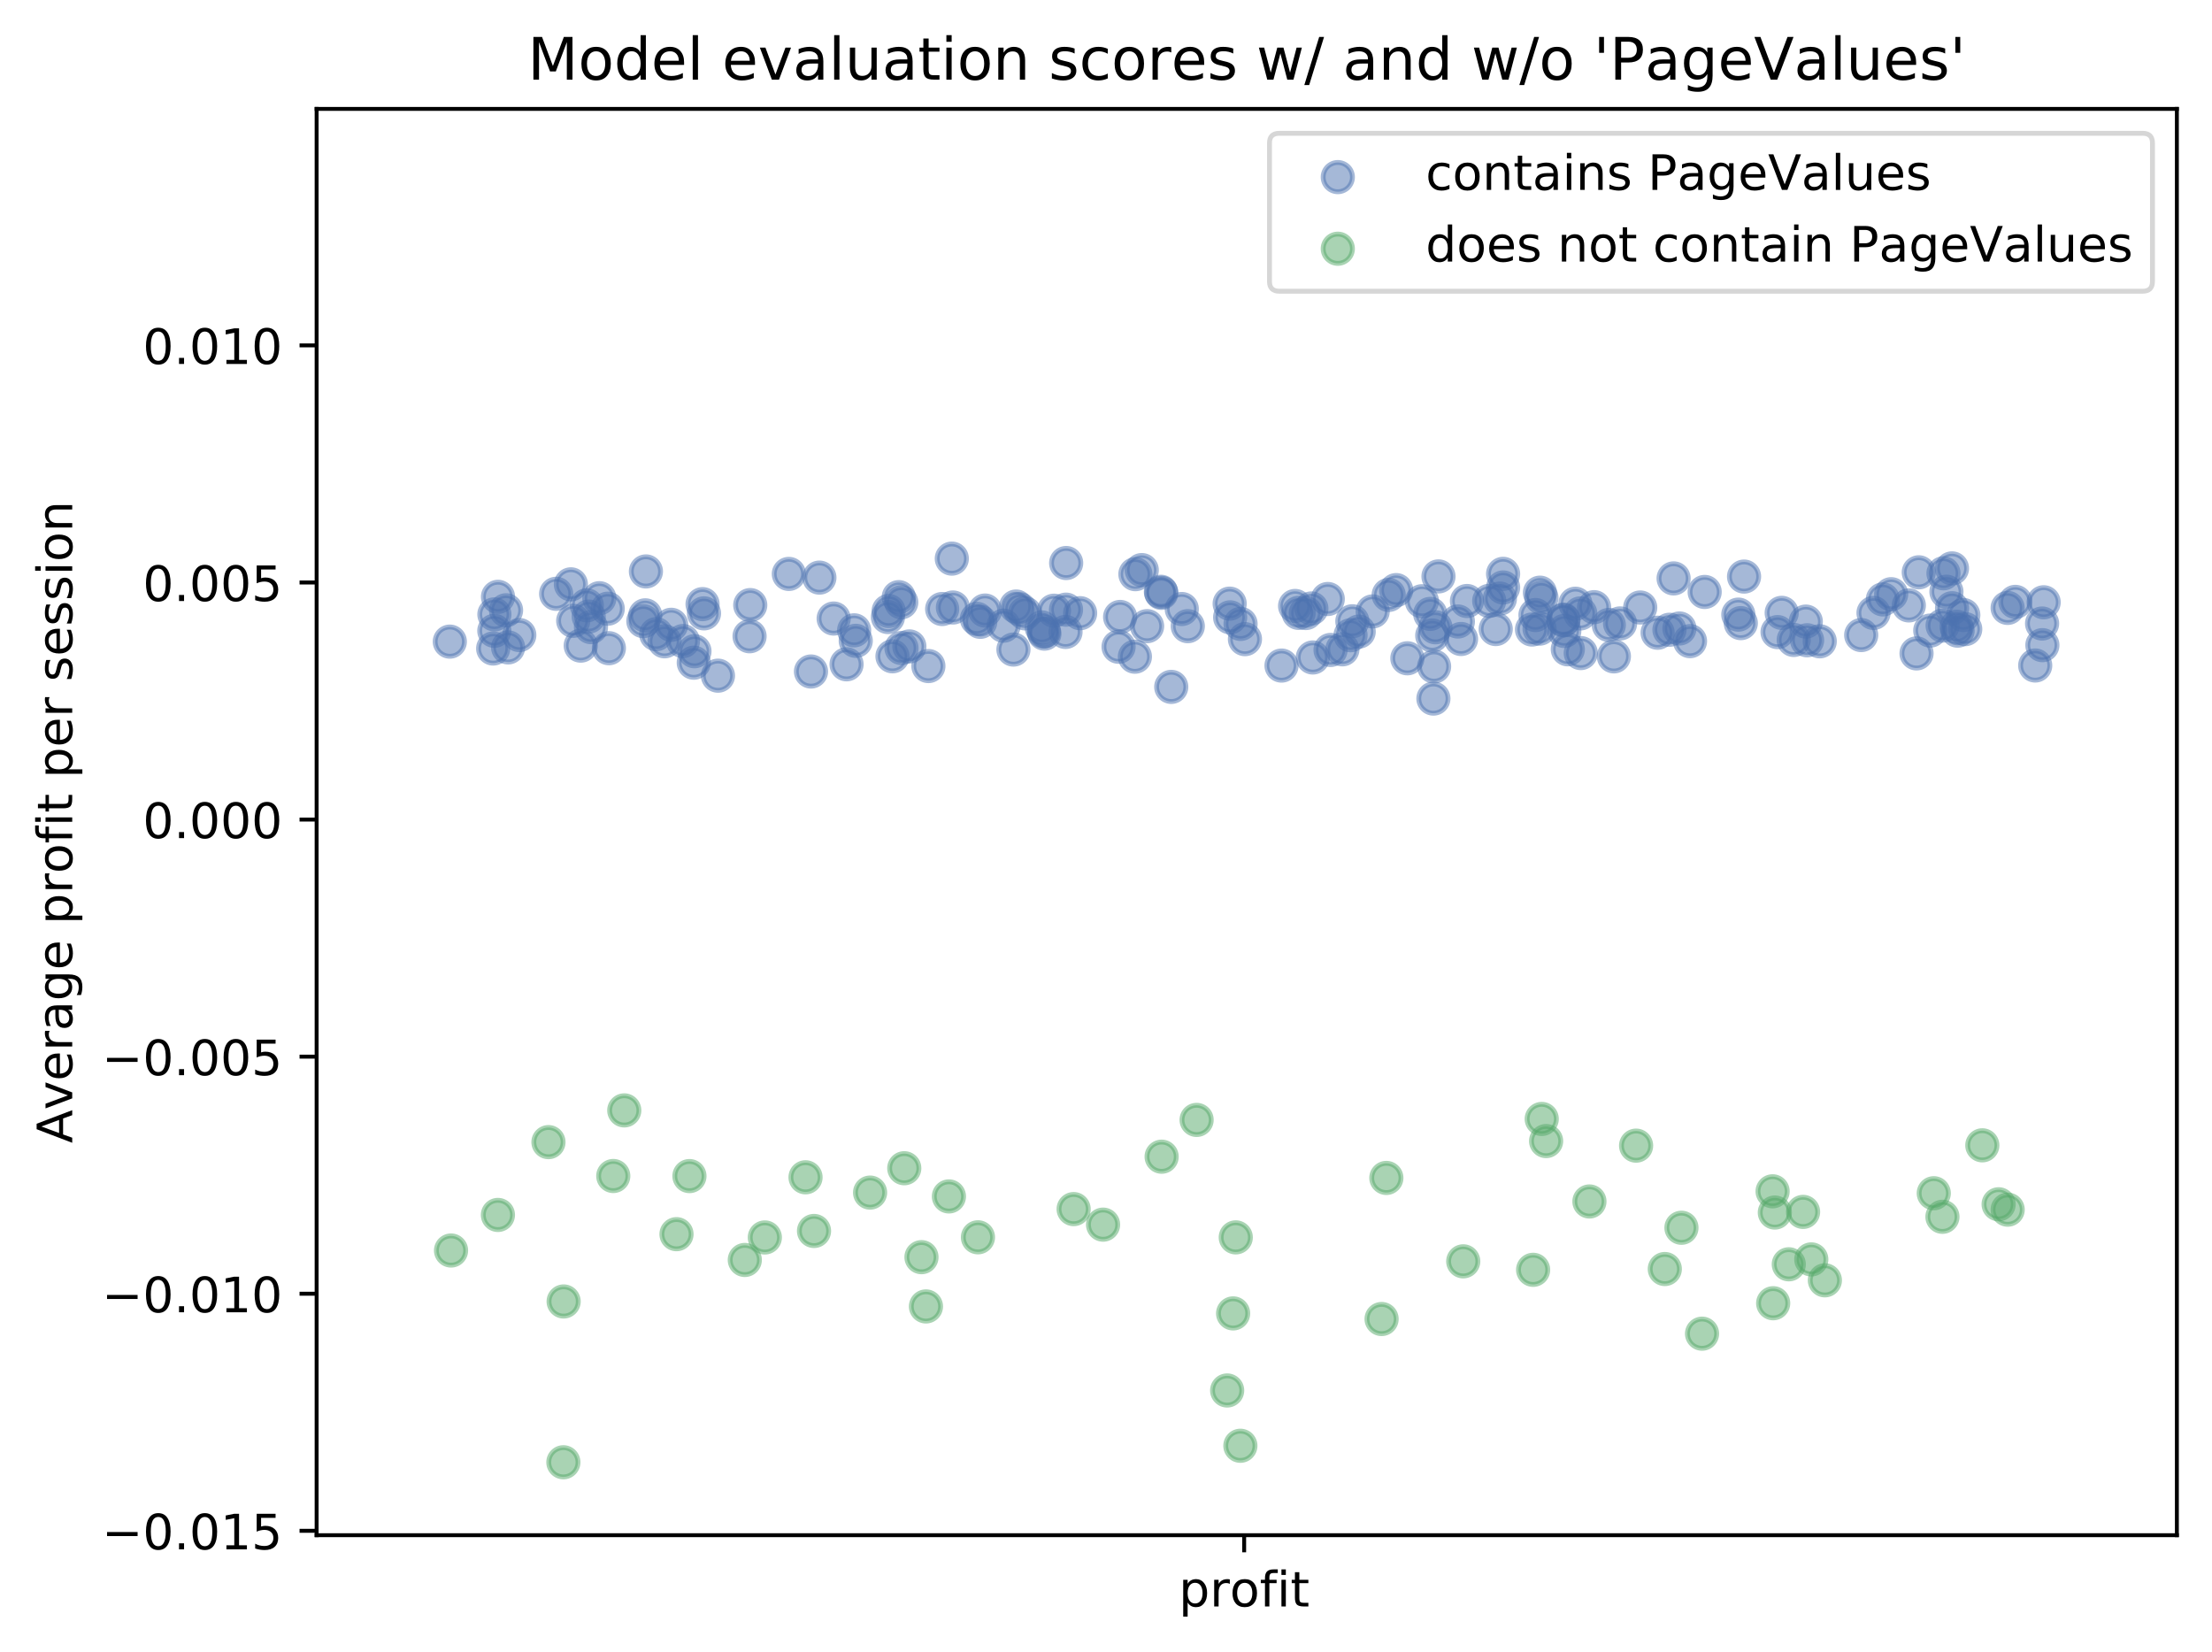 <?xml version="1.0" encoding="utf-8" standalone="no"?>
<!DOCTYPE svg PUBLIC "-//W3C//DTD SVG 1.1//EN"
  "http://www.w3.org/Graphics/SVG/1.1/DTD/svg11.dtd">
<!-- Created with matplotlib (https://matplotlib.org/) -->
<svg height="338.476pt" version="1.1" viewBox="0 0 453.306 338.476" width="453.306pt" xmlns="http://www.w3.org/2000/svg" xmlns:xlink="http://www.w3.org/1999/xlink">
 <defs>
  <style type="text/css">
*{stroke-linecap:butt;stroke-linejoin:round;}
  </style>
 </defs>
 <g id="figure_1">
  <g id="patch_1">
   <path d="M 0 338.476 
L 453.306 338.476 
L 453.306 0 
L 0 0 
z
" style="fill:#ffffff;"/>
  </g>
  <g id="axes_1">
   <g id="patch_2">
    <path d="M 64.886 314.598 
L 446.106 314.598 
L 446.106 22.318 
L 64.886 22.318 
z
" style="fill:#ffffff;"/>
   </g>
   <g id="PathCollection_1">
    <defs>
     <path d="M 0 3 
C 0.796 3 1.559 2.684 2.121 2.121 
C 2.684 1.559 3 0.796 3 0 
C 3 -0.796 2.684 -1.559 2.121 -2.121 
C 1.559 -2.684 0.796 -3 0 -3 
C -0.796 -3 -1.559 -2.684 -2.121 -2.121 
C -2.684 -1.559 -3 -0.796 -3 0 
C -3 0.796 -2.684 1.559 -2.121 2.121 
C -1.559 2.684 -0.796 3 0 3 
z
" id="m90ad20af68" style="stroke:#4c72b0;stroke-opacity:0.5;"/>
    </defs>
    <g clip-path="url(#p3310765eb2)">
     <use style="fill:#4c72b0;fill-opacity:0.5;stroke:#4c72b0;stroke-opacity:0.5;" x="215.991" xlink:href="#m90ad20af68" y="125.146"/>
     <use style="fill:#4c72b0;fill-opacity:0.5;stroke:#4c72b0;stroke-opacity:0.5;" x="175.37" xlink:href="#m90ad20af68" y="131.318"/>
     <use style="fill:#4c72b0;fill-opacity:0.5;stroke:#4c72b0;stroke-opacity:0.5;" x="364.276" xlink:href="#m90ad20af68" y="129.528"/>
     <use style="fill:#4c72b0;fill-opacity:0.5;stroke:#4c72b0;stroke-opacity:0.5;" x="320.375" xlink:href="#m90ad20af68" y="127.115"/>
     <use style="fill:#4c72b0;fill-opacity:0.5;stroke:#4c72b0;stroke-opacity:0.5;" x="393.216" xlink:href="#m90ad20af68" y="117.28"/>
     <use style="fill:#4c72b0;fill-opacity:0.5;stroke:#4c72b0;stroke-opacity:0.5;" x="262.621" xlink:href="#m90ad20af68" y="136.391"/>
     <use style="fill:#4c72b0;fill-opacity:0.5;stroke:#4c72b0;stroke-opacity:0.5;" x="175.037" xlink:href="#m90ad20af68" y="129.168"/>
     <use style="fill:#4c72b0;fill-opacity:0.5;stroke:#4c72b0;stroke-opacity:0.5;" x="235.074" xlink:href="#m90ad20af68" y="128.313"/>
     <use style="fill:#4c72b0;fill-opacity:0.5;stroke:#4c72b0;stroke-opacity:0.5;" x="195.281" xlink:href="#m90ad20af68" y="124.489"/>
     <use style="fill:#4c72b0;fill-opacity:0.5;stroke:#4c72b0;stroke-opacity:0.5;" x="92.181" xlink:href="#m90ad20af68" y="131.482"/>
     <use style="fill:#4c72b0;fill-opacity:0.5;stroke:#4c72b0;stroke-opacity:0.5;" x="213.487" xlink:href="#m90ad20af68" y="128.576"/>
     <use style="fill:#4c72b0;fill-opacity:0.5;stroke:#4c72b0;stroke-opacity:0.5;" x="370.063" xlink:href="#m90ad20af68" y="127.377"/>
     <use style="fill:#4c72b0;fill-opacity:0.5;stroke:#4c72b0;stroke-opacity:0.5;" x="167.921" xlink:href="#m90ad20af68" y="118.365"/>
     <use style="fill:#4c72b0;fill-opacity:0.5;stroke:#4c72b0;stroke-opacity:0.5;" x="121.106" xlink:href="#m90ad20af68" y="128.511"/>
     <use style="fill:#4c72b0;fill-opacity:0.5;stroke:#4c72b0;stroke-opacity:0.5;" x="119.008" xlink:href="#m90ad20af68" y="132.303"/>
     <use style="fill:#4c72b0;fill-opacity:0.5;stroke:#4c72b0;stroke-opacity:0.5;" x="184.74" xlink:href="#m90ad20af68" y="132.796"/>
     <use style="fill:#4c72b0;fill-opacity:0.5;stroke:#4c72b0;stroke-opacity:0.5;" x="213.911" xlink:href="#m90ad20af68" y="129.414"/>
     <use style="fill:#4c72b0;fill-opacity:0.5;stroke:#4c72b0;stroke-opacity:0.5;" x="237.995" xlink:href="#m90ad20af68" y="121.484"/>
     <use style="fill:#4c72b0;fill-opacity:0.5;stroke:#4c72b0;stroke-opacity:0.5;" x="142.174" xlink:href="#m90ad20af68" y="135.8"/>
     <use style="fill:#4c72b0;fill-opacity:0.5;stroke:#4c72b0;stroke-opacity:0.5;" x="294.788" xlink:href="#m90ad20af68" y="118.118"/>
     <use style="fill:#4c72b0;fill-opacity:0.5;stroke:#4c72b0;stroke-opacity:0.5;" x="200.2" xlink:href="#m90ad20af68" y="126.82"/>
     <use style="fill:#4c72b0;fill-opacity:0.5;stroke:#4c72b0;stroke-opacity:0.5;" x="144.271" xlink:href="#m90ad20af68" y="125.688"/>
     <use style="fill:#4c72b0;fill-opacity:0.5;stroke:#4c72b0;stroke-opacity:0.5;" x="101.301" xlink:href="#m90ad20af68" y="129.266"/>
     <use style="fill:#4c72b0;fill-opacity:0.5;stroke:#4c72b0;stroke-opacity:0.5;" x="329.695" xlink:href="#m90ad20af68" y="128.067"/>
     <use style="fill:#4c72b0;fill-opacity:0.5;stroke:#4c72b0;stroke-opacity:0.5;" x="104.126" xlink:href="#m90ad20af68" y="132.664"/>
     <use style="fill:#4c72b0;fill-opacity:0.5;stroke:#4c72b0;stroke-opacity:0.5;" x="372.922" xlink:href="#m90ad20af68" y="131.417"/>
     <use style="fill:#4c72b0;fill-opacity:0.5;stroke:#4c72b0;stroke-opacity:0.5;" x="277.138" xlink:href="#m90ad20af68" y="127.312"/>
     <use style="fill:#4c72b0;fill-opacity:0.5;stroke:#4c72b0;stroke-opacity:0.5;" x="346.334" xlink:href="#m90ad20af68" y="131.384"/>
     <use style="fill:#4c72b0;fill-opacity:0.5;stroke:#4c72b0;stroke-opacity:0.5;" x="349.339" xlink:href="#m90ad20af68" y="121.304"/>
     <use style="fill:#4c72b0;fill-opacity:0.5;stroke:#4c72b0;stroke-opacity:0.5;" x="387.555" xlink:href="#m90ad20af68" y="121.763"/>
     <use style="fill:#4c72b0;fill-opacity:0.5;stroke:#4c72b0;stroke-opacity:0.5;" x="233.981" xlink:href="#m90ad20af68" y="116.821"/>
     <use style="fill:#4c72b0;fill-opacity:0.5;stroke:#4c72b0;stroke-opacity:0.5;" x="240.024" xlink:href="#m90ad20af68" y="140.757"/>
     <use style="fill:#4c72b0;fill-opacity:0.5;stroke:#4c72b0;stroke-opacity:0.5;" x="131.839" xlink:href="#m90ad20af68" y="127.28"/>
     <use style="fill:#4c72b0;fill-opacity:0.5;stroke:#4c72b0;stroke-opacity:0.5;" x="195.055" xlink:href="#m90ad20af68" y="114.472"/>
     <use style="fill:#4c72b0;fill-opacity:0.5;stroke:#4c72b0;stroke-opacity:0.5;" x="242.184" xlink:href="#m90ad20af68" y="124.8"/>
     <use style="fill:#4c72b0;fill-opacity:0.5;stroke:#4c72b0;stroke-opacity:0.5;" x="320.57" xlink:href="#m90ad20af68" y="129.299"/>
     <use style="fill:#4c72b0;fill-opacity:0.5;stroke:#4c72b0;stroke-opacity:0.5;" x="332" xlink:href="#m90ad20af68" y="127.755"/>
     <use style="fill:#4c72b0;fill-opacity:0.5;stroke:#4c72b0;stroke-opacity:0.5;" x="314.665" xlink:href="#m90ad20af68" y="126.032"/>
     <use style="fill:#4c72b0;fill-opacity:0.5;stroke:#4c72b0;stroke-opacity:0.5;" x="143.975" xlink:href="#m90ad20af68" y="123.798"/>
     <use style="fill:#4c72b0;fill-opacity:0.5;stroke:#4c72b0;stroke-opacity:0.5;" x="269.036" xlink:href="#m90ad20af68" y="134.732"/>
     <use style="fill:#4c72b0;fill-opacity:0.5;stroke:#4c72b0;stroke-opacity:0.5;" x="281.305" xlink:href="#m90ad20af68" y="125.292"/>
     <use style="fill:#4c72b0;fill-opacity:0.5;stroke:#4c72b0;stroke-opacity:0.5;" x="293.095" xlink:href="#m90ad20af68" y="125.802"/>
     <use style="fill:#4c72b0;fill-opacity:0.5;stroke:#4c72b0;stroke-opacity:0.5;" x="122.829" xlink:href="#m90ad20af68" y="122.584"/>
     <use style="fill:#4c72b0;fill-opacity:0.5;stroke:#4c72b0;stroke-opacity:0.5;" x="294.171" xlink:href="#m90ad20af68" y="128.543"/>
     <use style="fill:#4c72b0;fill-opacity:0.5;stroke:#4c72b0;stroke-opacity:0.5;" x="402.736" xlink:href="#m90ad20af68" y="128.921"/>
     <use style="fill:#4c72b0;fill-opacity:0.5;stroke:#4c72b0;stroke-opacity:0.5;" x="293.51" xlink:href="#m90ad20af68" y="130.234"/>
     <use style="fill:#4c72b0;fill-opacity:0.5;stroke:#4c72b0;stroke-opacity:0.5;" x="398.101" xlink:href="#m90ad20af68" y="128.199"/>
     <use style="fill:#4c72b0;fill-opacity:0.5;stroke:#4c72b0;stroke-opacity:0.5;" x="418.811" xlink:href="#m90ad20af68" y="123.42"/>
     <use style="fill:#4c72b0;fill-opacity:0.5;stroke:#4c72b0;stroke-opacity:0.5;" x="267.606" xlink:href="#m90ad20af68" y="125.621"/>
     <use style="fill:#4c72b0;fill-opacity:0.5;stroke:#4c72b0;stroke-opacity:0.5;" x="367.587" xlink:href="#m90ad20af68" y="131.137"/>
     <use style="fill:#4c72b0;fill-opacity:0.5;stroke:#4c72b0;stroke-opacity:0.5;" x="201.867" xlink:href="#m90ad20af68" y="125.113"/>
     <use style="fill:#4c72b0;fill-opacity:0.5;stroke:#4c72b0;stroke-opacity:0.5;" x="306.519" xlink:href="#m90ad20af68" y="128.905"/>
     <use style="fill:#4c72b0;fill-opacity:0.5;stroke:#4c72b0;stroke-opacity:0.5;" x="323.945" xlink:href="#m90ad20af68" y="133.829"/>
     <use style="fill:#4c72b0;fill-opacity:0.5;stroke:#4c72b0;stroke-opacity:0.5;" x="398.278" xlink:href="#m90ad20af68" y="117.479"/>
     <use style="fill:#4c72b0;fill-opacity:0.5;stroke:#4c72b0;stroke-opacity:0.5;" x="255.127" xlink:href="#m90ad20af68" y="130.973"/>
     <use style="fill:#4c72b0;fill-opacity:0.5;stroke:#4c72b0;stroke-opacity:0.5;" x="357.409" xlink:href="#m90ad20af68" y="118.151"/>
     <use style="fill:#4c72b0;fill-opacity:0.5;stroke:#4c72b0;stroke-opacity:0.5;" x="323.845" xlink:href="#m90ad20af68" y="125.703"/>
     <use style="fill:#4c72b0;fill-opacity:0.5;stroke:#4c72b0;stroke-opacity:0.5;" x="400.035" xlink:href="#m90ad20af68" y="124.636"/>
     <use style="fill:#4c72b0;fill-opacity:0.5;stroke:#4c72b0;stroke-opacity:0.5;" x="308.032" xlink:href="#m90ad20af68" y="117.593"/>
     <use style="fill:#4c72b0;fill-opacity:0.5;stroke:#4c72b0;stroke-opacity:0.5;" x="124.542" xlink:href="#m90ad20af68" y="124.735"/>
     <use style="fill:#4c72b0;fill-opacity:0.5;stroke:#4c72b0;stroke-opacity:0.5;" x="153.609" xlink:href="#m90ad20af68" y="130.382"/>
     <use style="fill:#4c72b0;fill-opacity:0.5;stroke:#4c72b0;stroke-opacity:0.5;" x="232.675" xlink:href="#m90ad20af68" y="117.658"/>
     <use style="fill:#4c72b0;fill-opacity:0.5;stroke:#4c72b0;stroke-opacity:0.5;" x="132.369" xlink:href="#m90ad20af68" y="117.1"/>
     <use style="fill:#4c72b0;fill-opacity:0.5;stroke:#4c72b0;stroke-opacity:0.5;" x="232.577" xlink:href="#m90ad20af68" y="134.569"/>
     <use style="fill:#4c72b0;fill-opacity:0.5;stroke:#4c72b0;stroke-opacity:0.5;" x="293.89" xlink:href="#m90ad20af68" y="136.588"/>
     <use style="fill:#4c72b0;fill-opacity:0.5;stroke:#4c72b0;stroke-opacity:0.5;" x="315.497" xlink:href="#m90ad20af68" y="128.822"/>
     <use style="fill:#4c72b0;fill-opacity:0.5;stroke:#4c72b0;stroke-opacity:0.5;" x="166.197" xlink:href="#m90ad20af68" y="137.606"/>
     <use style="fill:#4c72b0;fill-opacity:0.5;stroke:#4c72b0;stroke-opacity:0.5;" x="101.315" xlink:href="#m90ad20af68" y="125.899"/>
     <use style="fill:#4c72b0;fill-opacity:0.5;stroke:#4c72b0;stroke-opacity:0.5;" x="252.093" xlink:href="#m90ad20af68" y="126.507"/>
     <use style="fill:#4c72b0;fill-opacity:0.5;stroke:#4c72b0;stroke-opacity:0.5;" x="137.548" xlink:href="#m90ad20af68" y="128.034"/>
     <use style="fill:#4c72b0;fill-opacity:0.5;stroke:#4c72b0;stroke-opacity:0.5;" x="272.669" xlink:href="#m90ad20af68" y="133.19"/>
     <use style="fill:#4c72b0;fill-opacity:0.5;stroke:#4c72b0;stroke-opacity:0.5;" x="251.996" xlink:href="#m90ad20af68" y="123.7"/>
     <use style="fill:#4c72b0;fill-opacity:0.5;stroke:#4c72b0;stroke-opacity:0.5;" x="395.567" xlink:href="#m90ad20af68" y="129.217"/>
     <use style="fill:#4c72b0;fill-opacity:0.5;stroke:#4c72b0;stroke-opacity:0.5;" x="266.122" xlink:href="#m90ad20af68" y="125.589"/>
     <use style="fill:#4c72b0;fill-opacity:0.5;stroke:#4c72b0;stroke-opacity:0.5;" x="218.488" xlink:href="#m90ad20af68" y="115.375"/>
     <use style="fill:#4c72b0;fill-opacity:0.5;stroke:#4c72b0;stroke-opacity:0.5;" x="398.882" xlink:href="#m90ad20af68" y="121.254"/>
     <use style="fill:#4c72b0;fill-opacity:0.5;stroke:#4c72b0;stroke-opacity:0.5;" x="315.582" xlink:href="#m90ad20af68" y="121.451"/>
     <use style="fill:#4c72b0;fill-opacity:0.5;stroke:#4c72b0;stroke-opacity:0.5;" x="265.406" xlink:href="#m90ad20af68" y="124.176"/>
     <use style="fill:#4c72b0;fill-opacity:0.5;stroke:#4c72b0;stroke-opacity:0.5;" x="381.416" xlink:href="#m90ad20af68" y="130.136"/>
     <use style="fill:#4c72b0;fill-opacity:0.5;stroke:#4c72b0;stroke-opacity:0.5;" x="342.119" xlink:href="#m90ad20af68" y="129.053"/>
     <use style="fill:#4c72b0;fill-opacity:0.5;stroke:#4c72b0;stroke-opacity:0.5;" x="147.131" xlink:href="#m90ad20af68" y="138.46"/>
     <use style="fill:#4c72b0;fill-opacity:0.5;stroke:#4c72b0;stroke-opacity:0.5;" x="116.99" xlink:href="#m90ad20af68" y="119.743"/>
     <use style="fill:#4c72b0;fill-opacity:0.5;stroke:#4c72b0;stroke-opacity:0.5;" x="254.23" xlink:href="#m90ad20af68" y="127.854"/>
     <use style="fill:#4c72b0;fill-opacity:0.5;stroke:#4c72b0;stroke-opacity:0.5;" x="385.857" xlink:href="#m90ad20af68" y="122.83"/>
     <use style="fill:#4c72b0;fill-opacity:0.5;stroke:#4c72b0;stroke-opacity:0.5;" x="186.354" xlink:href="#m90ad20af68" y="132.467"/>
     <use style="fill:#4c72b0;fill-opacity:0.5;stroke:#4c72b0;stroke-opacity:0.5;" x="139.962" xlink:href="#m90ad20af68" y="131.367"/>
     <use style="fill:#4c72b0;fill-opacity:0.5;stroke:#4c72b0;stroke-opacity:0.5;" x="102.055" xlink:href="#m90ad20af68" y="122.305"/>
     <use style="fill:#4c72b0;fill-opacity:0.5;stroke:#4c72b0;stroke-opacity:0.5;" x="365.124" xlink:href="#m90ad20af68" y="125.588"/>
     <use style="fill:#4c72b0;fill-opacity:0.5;stroke:#4c72b0;stroke-opacity:0.5;" x="153.748" xlink:href="#m90ad20af68" y="123.995"/>
     <use style="fill:#4c72b0;fill-opacity:0.5;stroke:#4c72b0;stroke-opacity:0.5;" x="391.177" xlink:href="#m90ad20af68" y="124.062"/>
     <use style="fill:#4c72b0;fill-opacity:0.5;stroke:#4c72b0;stroke-opacity:0.5;" x="342.973" xlink:href="#m90ad20af68" y="118.528"/>
     <use style="fill:#4c72b0;fill-opacity:0.5;stroke:#4c72b0;stroke-opacity:0.5;" x="207.683" xlink:href="#m90ad20af68" y="133.107"/>
     <use style="fill:#4c72b0;fill-opacity:0.5;stroke:#4c72b0;stroke-opacity:0.5;" x="182.113" xlink:href="#m90ad20af68" y="125.21"/>
     <use style="fill:#4c72b0;fill-opacity:0.5;stroke:#4c72b0;stroke-opacity:0.5;" x="132.231" xlink:href="#m90ad20af68" y="126.096"/>
     <use style="fill:#4c72b0;fill-opacity:0.5;stroke:#4c72b0;stroke-opacity:0.5;" x="330.734" xlink:href="#m90ad20af68" y="134.503"/>
     <use style="fill:#4c72b0;fill-opacity:0.5;stroke:#4c72b0;stroke-opacity:0.5;" x="221.351" xlink:href="#m90ad20af68" y="125.655"/>
     <use style="fill:#4c72b0;fill-opacity:0.5;stroke:#4c72b0;stroke-opacity:0.5;" x="418.546" xlink:href="#m90ad20af68" y="132.204"/>
     <use style="fill:#4c72b0;fill-opacity:0.5;stroke:#4c72b0;stroke-opacity:0.5;" x="275.1" xlink:href="#m90ad20af68" y="133.058"/>
     <use style="fill:#4c72b0;fill-opacity:0.5;stroke:#4c72b0;stroke-opacity:0.5;" x="243.415" xlink:href="#m90ad20af68" y="128.314"/>
     <use style="fill:#4c72b0;fill-opacity:0.5;stroke:#4c72b0;stroke-opacity:0.5;" x="237.907" xlink:href="#m90ad20af68" y="121.271"/>
     <use style="fill:#4c72b0;fill-opacity:0.5;stroke:#4c72b0;stroke-opacity:0.5;" x="401.177" xlink:href="#m90ad20af68" y="129.233"/>
     <use style="fill:#4c72b0;fill-opacity:0.5;stroke:#4c72b0;stroke-opacity:0.5;" x="120.648" xlink:href="#m90ad20af68" y="126.343"/>
     <use style="fill:#4c72b0;fill-opacity:0.5;stroke:#4c72b0;stroke-opacity:0.5;" x="218.357" xlink:href="#m90ad20af68" y="129.496"/>
     <use style="fill:#4c72b0;fill-opacity:0.5;stroke:#4c72b0;stroke-opacity:0.5;" x="101.064" xlink:href="#m90ad20af68" y="132.894"/>
     <use style="fill:#4c72b0;fill-opacity:0.5;stroke:#4c72b0;stroke-opacity:0.5;" x="339.697" xlink:href="#m90ad20af68" y="129.659"/>
     <use style="fill:#4c72b0;fill-opacity:0.5;stroke:#4c72b0;stroke-opacity:0.5;" x="300.626" xlink:href="#m90ad20af68" y="123.159"/>
     <use style="fill:#4c72b0;fill-opacity:0.5;stroke:#4c72b0;stroke-opacity:0.5;" x="286.117" xlink:href="#m90ad20af68" y="120.926"/>
     <use style="fill:#4c72b0;fill-opacity:0.5;stroke:#4c72b0;stroke-opacity:0.5;" x="315.892" xlink:href="#m90ad20af68" y="122.485"/>
     <use style="fill:#4c72b0;fill-opacity:0.5;stroke:#4c72b0;stroke-opacity:0.5;" x="218.461" xlink:href="#m90ad20af68" y="124.931"/>
     <use style="fill:#4c72b0;fill-opacity:0.5;stroke:#4c72b0;stroke-opacity:0.5;" x="356.235" xlink:href="#m90ad20af68" y="125.949"/>
     <use style="fill:#4c72b0;fill-opacity:0.5;stroke:#4c72b0;stroke-opacity:0.5;" x="272.099" xlink:href="#m90ad20af68" y="122.748"/>
     <use style="fill:#4c72b0;fill-opacity:0.5;stroke:#4c72b0;stroke-opacity:0.5;" x="417.077" xlink:href="#m90ad20af68" y="136.374"/>
     <use style="fill:#4c72b0;fill-opacity:0.5;stroke:#4c72b0;stroke-opacity:0.5;" x="161.658" xlink:href="#m90ad20af68" y="117.609"/>
     <use style="fill:#4c72b0;fill-opacity:0.5;stroke:#4c72b0;stroke-opacity:0.5;" x="276.773" xlink:href="#m90ad20af68" y="130.169"/>
     <use style="fill:#4c72b0;fill-opacity:0.5;stroke:#4c72b0;stroke-opacity:0.5;" x="170.843" xlink:href="#m90ad20af68" y="126.753"/>
     <use style="fill:#4c72b0;fill-opacity:0.5;stroke:#4c72b0;stroke-opacity:0.5;" x="293.749" xlink:href="#m90ad20af68" y="143.155"/>
     <use style="fill:#4c72b0;fill-opacity:0.5;stroke:#4c72b0;stroke-opacity:0.5;" x="181.967" xlink:href="#m90ad20af68" y="126.442"/>
     <use style="fill:#4c72b0;fill-opacity:0.5;stroke:#4c72b0;stroke-opacity:0.5;" x="184.181" xlink:href="#m90ad20af68" y="122.371"/>
     <use style="fill:#4c72b0;fill-opacity:0.5;stroke:#4c72b0;stroke-opacity:0.5;" x="184.694" xlink:href="#m90ad20af68" y="123.421"/>
     <use style="fill:#4c72b0;fill-opacity:0.5;stroke:#4c72b0;stroke-opacity:0.5;" x="208.23" xlink:href="#m90ad20af68" y="124.291"/>
     <use style="fill:#4c72b0;fill-opacity:0.5;stroke:#4c72b0;stroke-opacity:0.5;" x="182.895" xlink:href="#m90ad20af68" y="134.488"/>
     <use style="fill:#4c72b0;fill-opacity:0.5;stroke:#4c72b0;stroke-opacity:0.5;" x="117.468" xlink:href="#m90ad20af68" y="127.214"/>
     <use style="fill:#4c72b0;fill-opacity:0.5;stroke:#4c72b0;stroke-opacity:0.5;" x="193.079" xlink:href="#m90ad20af68" y="124.8"/>
     <use style="fill:#4c72b0;fill-opacity:0.5;stroke:#4c72b0;stroke-opacity:0.5;" x="326.675" xlink:href="#m90ad20af68" y="124.422"/>
     <use style="fill:#4c72b0;fill-opacity:0.5;stroke:#4c72b0;stroke-opacity:0.5;" x="322.84" xlink:href="#m90ad20af68" y="123.717"/>
     <use style="fill:#4c72b0;fill-opacity:0.5;stroke:#4c72b0;stroke-opacity:0.5;" x="291.394" xlink:href="#m90ad20af68" y="123.208"/>
     <use style="fill:#4c72b0;fill-opacity:0.5;stroke:#4c72b0;stroke-opacity:0.5;" x="356.743" xlink:href="#m90ad20af68" y="127.69"/>
     <use style="fill:#4c72b0;fill-opacity:0.5;stroke:#4c72b0;stroke-opacity:0.5;" x="298.764" xlink:href="#m90ad20af68" y="127.361"/>
     <use style="fill:#4c72b0;fill-opacity:0.5;stroke:#4c72b0;stroke-opacity:0.5;" x="200.889" xlink:href="#m90ad20af68" y="127.427"/>
     <use style="fill:#4c72b0;fill-opacity:0.5;stroke:#4c72b0;stroke-opacity:0.5;" x="229.547" xlink:href="#m90ad20af68" y="126.426"/>
     <use style="fill:#4c72b0;fill-opacity:0.5;stroke:#4c72b0;stroke-opacity:0.5;" x="268.74" xlink:href="#m90ad20af68" y="124.686"/>
     <use style="fill:#4c72b0;fill-opacity:0.5;stroke:#4c72b0;stroke-opacity:0.5;" x="209.005" xlink:href="#m90ad20af68" y="124.85"/>
     <use style="fill:#4c72b0;fill-opacity:0.5;stroke:#4c72b0;stroke-opacity:0.5;" x="418.485" xlink:href="#m90ad20af68" y="127.771"/>
     <use style="fill:#4c72b0;fill-opacity:0.5;stroke:#4c72b0;stroke-opacity:0.5;" x="210.046" xlink:href="#m90ad20af68" y="125.687"/>
     <use style="fill:#4c72b0;fill-opacity:0.5;stroke:#4c72b0;stroke-opacity:0.5;" x="411.427" xlink:href="#m90ad20af68" y="124.571"/>
     <use style="fill:#4c72b0;fill-opacity:0.5;stroke:#4c72b0;stroke-opacity:0.5;" x="400.02" xlink:href="#m90ad20af68" y="116.476"/>
     <use style="fill:#4c72b0;fill-opacity:0.5;stroke:#4c72b0;stroke-opacity:0.5;" x="136.187" xlink:href="#m90ad20af68" y="131.416"/>
     <use style="fill:#4c72b0;fill-opacity:0.5;stroke:#4c72b0;stroke-opacity:0.5;" x="103.706" xlink:href="#m90ad20af68" y="125.063"/>
     <use style="fill:#4c72b0;fill-opacity:0.5;stroke:#4c72b0;stroke-opacity:0.5;" x="205.664" xlink:href="#m90ad20af68" y="128.214"/>
     <use style="fill:#4c72b0;fill-opacity:0.5;stroke:#4c72b0;stroke-opacity:0.5;" x="305.188" xlink:href="#m90ad20af68" y="123.126"/>
     <use style="fill:#4c72b0;fill-opacity:0.5;stroke:#4c72b0;stroke-opacity:0.5;" x="413.01" xlink:href="#m90ad20af68" y="123.338"/>
     <use style="fill:#4c72b0;fill-opacity:0.5;stroke:#4c72b0;stroke-opacity:0.5;" x="142.316" xlink:href="#m90ad20af68" y="133.452"/>
     <use style="fill:#4c72b0;fill-opacity:0.5;stroke:#4c72b0;stroke-opacity:0.5;" x="320.387" xlink:href="#m90ad20af68" y="126.967"/>
     <use style="fill:#4c72b0;fill-opacity:0.5;stroke:#4c72b0;stroke-opacity:0.5;" x="214.036" xlink:href="#m90ad20af68" y="129.84"/>
     <use style="fill:#4c72b0;fill-opacity:0.5;stroke:#4c72b0;stroke-opacity:0.5;" x="321.292" xlink:href="#m90ad20af68" y="133.058"/>
     <use style="fill:#4c72b0;fill-opacity:0.5;stroke:#4c72b0;stroke-opacity:0.5;" x="284.585" xlink:href="#m90ad20af68" y="121.91"/>
     <use style="fill:#4c72b0;fill-opacity:0.5;stroke:#4c72b0;stroke-opacity:0.5;" x="336.128" xlink:href="#m90ad20af68" y="124.488"/>
     <use style="fill:#4c72b0;fill-opacity:0.5;stroke:#4c72b0;stroke-opacity:0.5;" x="173.485" xlink:href="#m90ad20af68" y="136.129"/>
     <use style="fill:#4c72b0;fill-opacity:0.5;stroke:#4c72b0;stroke-opacity:0.5;" x="134.478" xlink:href="#m90ad20af68" y="129.955"/>
     <use style="fill:#4c72b0;fill-opacity:0.5;stroke:#4c72b0;stroke-opacity:0.5;" x="307.372" xlink:href="#m90ad20af68" y="122.666"/>
     <use style="fill:#4c72b0;fill-opacity:0.5;stroke:#4c72b0;stroke-opacity:0.5;" x="344.166" xlink:href="#m90ad20af68" y="128.789"/>
     <use style="fill:#4c72b0;fill-opacity:0.5;stroke:#4c72b0;stroke-opacity:0.5;" x="313.957" xlink:href="#m90ad20af68" y="129.003"/>
     <use style="fill:#4c72b0;fill-opacity:0.5;stroke:#4c72b0;stroke-opacity:0.5;" x="400.977" xlink:href="#m90ad20af68" y="128.445"/>
     <use style="fill:#4c72b0;fill-opacity:0.5;stroke:#4c72b0;stroke-opacity:0.5;" x="278.44" xlink:href="#m90ad20af68" y="129.429"/>
     <use style="fill:#4c72b0;fill-opacity:0.5;stroke:#4c72b0;stroke-opacity:0.5;" x="106.421" xlink:href="#m90ad20af68" y="130.136"/>
     <use style="fill:#4c72b0;fill-opacity:0.5;stroke:#4c72b0;stroke-opacity:0.5;" x="392.756" xlink:href="#m90ad20af68" y="133.896"/>
     <use style="fill:#4c72b0;fill-opacity:0.5;stroke:#4c72b0;stroke-opacity:0.5;" x="229.228" xlink:href="#m90ad20af68" y="132.532"/>
     <use style="fill:#4c72b0;fill-opacity:0.5;stroke:#4c72b0;stroke-opacity:0.5;" x="299.412" xlink:href="#m90ad20af68" y="130.94"/>
     <use style="fill:#4c72b0;fill-opacity:0.5;stroke:#4c72b0;stroke-opacity:0.5;" x="113.97" xlink:href="#m90ad20af68" y="121.681"/>
     <use style="fill:#4c72b0;fill-opacity:0.5;stroke:#4c72b0;stroke-opacity:0.5;" x="383.938" xlink:href="#m90ad20af68" y="125.605"/>
     <use style="fill:#4c72b0;fill-opacity:0.5;stroke:#4c72b0;stroke-opacity:0.5;" x="288.409" xlink:href="#m90ad20af68" y="134.897"/>
     <use style="fill:#4c72b0;fill-opacity:0.5;stroke:#4c72b0;stroke-opacity:0.5;" x="120.257" xlink:href="#m90ad20af68" y="124.046"/>
     <use style="fill:#4c72b0;fill-opacity:0.5;stroke:#4c72b0;stroke-opacity:0.5;" x="308.033" xlink:href="#m90ad20af68" y="120.384"/>
     <use style="fill:#4c72b0;fill-opacity:0.5;stroke:#4c72b0;stroke-opacity:0.5;" x="402.343" xlink:href="#m90ad20af68" y="126.031"/>
     <use style="fill:#4c72b0;fill-opacity:0.5;stroke:#4c72b0;stroke-opacity:0.5;" x="124.778" xlink:href="#m90ad20af68" y="132.829"/>
     <use style="fill:#4c72b0;fill-opacity:0.5;stroke:#4c72b0;stroke-opacity:0.5;" x="190.256" xlink:href="#m90ad20af68" y="136.489"/>
     <use style="fill:#4c72b0;fill-opacity:0.5;stroke:#4c72b0;stroke-opacity:0.5;" x="370.329" xlink:href="#m90ad20af68" y="131.203"/>
    </g>
   </g>
   <g id="PathCollection_2">
    <defs>
     <path d="M 0 3 
C 0.796 3 1.559 2.684 2.121 2.121 
C 2.684 1.559 3 0.796 3 0 
C 3 -0.796 2.684 -1.559 2.121 -2.121 
C 1.559 -2.684 0.796 -3 0 -3 
C -0.796 -3 -1.559 -2.684 -2.121 -2.121 
C -2.684 -1.559 -3 -0.796 -3 0 
C -3 0.796 -2.684 1.559 -2.121 2.121 
C -1.559 2.684 -0.796 3 0 3 
z
" id="mc96d0fca3f" style="stroke:#55a868;stroke-opacity:0.5;"/>
    </defs>
    <g clip-path="url(#p3310765eb2)">
     <use style="fill:#55a868;fill-opacity:0.5;stroke:#55a868;stroke-opacity:0.5;" x="200.412" xlink:href="#mc96d0fca3f" y="253.547"/>
     <use style="fill:#55a868;fill-opacity:0.5;stroke:#55a868;stroke-opacity:0.5;" x="366.579" xlink:href="#mc96d0fca3f" y="259.081"/>
     <use style="fill:#55a868;fill-opacity:0.5;stroke:#55a868;stroke-opacity:0.5;" x="363.378" xlink:href="#mc96d0fca3f" y="267.06"/>
     <use style="fill:#55a868;fill-opacity:0.5;stroke:#55a868;stroke-opacity:0.5;" x="185.311" xlink:href="#mc96d0fca3f" y="239.395"/>
     <use style="fill:#55a868;fill-opacity:0.5;stroke:#55a868;stroke-opacity:0.5;" x="299.863" xlink:href="#mc96d0fca3f" y="258.473"/>
     <use style="fill:#55a868;fill-opacity:0.5;stroke:#55a868;stroke-opacity:0.5;" x="398.066" xlink:href="#mc96d0fca3f" y="249.345"/>
     <use style="fill:#55a868;fill-opacity:0.5;stroke:#55a868;stroke-opacity:0.5;" x="335.286" xlink:href="#mc96d0fca3f" y="234.766"/>
     <use style="fill:#55a868;fill-opacity:0.5;stroke:#55a868;stroke-opacity:0.5;" x="348.801" xlink:href="#mc96d0fca3f" y="273.298"/>
     <use style="fill:#55a868;fill-opacity:0.5;stroke:#55a868;stroke-opacity:0.5;" x="102.04" xlink:href="#mc96d0fca3f" y="248.967"/>
     <use style="fill:#55a868;fill-opacity:0.5;stroke:#55a868;stroke-opacity:0.5;" x="125.678" xlink:href="#mc96d0fca3f" y="240.989"/>
     <use style="fill:#55a868;fill-opacity:0.5;stroke:#55a868;stroke-opacity:0.5;" x="156.739" xlink:href="#mc96d0fca3f" y="253.58"/>
     <use style="fill:#55a868;fill-opacity:0.5;stroke:#55a868;stroke-opacity:0.5;" x="226.055" xlink:href="#mc96d0fca3f" y="250.954"/>
     <use style="fill:#55a868;fill-opacity:0.5;stroke:#55a868;stroke-opacity:0.5;" x="188.838" xlink:href="#mc96d0fca3f" y="257.619"/>
     <use style="fill:#55a868;fill-opacity:0.5;stroke:#55a868;stroke-opacity:0.5;" x="189.755" xlink:href="#mc96d0fca3f" y="267.716"/>
     <use style="fill:#55a868;fill-opacity:0.5;stroke:#55a868;stroke-opacity:0.5;" x="363.261" xlink:href="#mc96d0fca3f" y="244.124"/>
     <use style="fill:#55a868;fill-opacity:0.5;stroke:#55a868;stroke-opacity:0.5;" x="152.633" xlink:href="#mc96d0fca3f" y="258.194"/>
     <use style="fill:#55a868;fill-opacity:0.5;stroke:#55a868;stroke-opacity:0.5;" x="373.973" xlink:href="#mc96d0fca3f" y="262.364"/>
     <use style="fill:#55a868;fill-opacity:0.5;stroke:#55a868;stroke-opacity:0.5;" x="194.462" xlink:href="#mc96d0fca3f" y="245.174"/>
     <use style="fill:#55a868;fill-opacity:0.5;stroke:#55a868;stroke-opacity:0.5;" x="344.579" xlink:href="#mc96d0fca3f" y="251.594"/>
     <use style="fill:#55a868;fill-opacity:0.5;stroke:#55a868;stroke-opacity:0.5;" x="112.396" xlink:href="#mc96d0fca3f" y="234.044"/>
     <use style="fill:#55a868;fill-opacity:0.5;stroke:#55a868;stroke-opacity:0.5;" x="406.237" xlink:href="#mc96d0fca3f" y="234.7"/>
     <use style="fill:#55a868;fill-opacity:0.5;stroke:#55a868;stroke-opacity:0.5;" x="220.022" xlink:href="#mc96d0fca3f" y="247.768"/>
     <use style="fill:#55a868;fill-opacity:0.5;stroke:#55a868;stroke-opacity:0.5;" x="166.816" xlink:href="#mc96d0fca3f" y="252.251"/>
     <use style="fill:#55a868;fill-opacity:0.5;stroke:#55a868;stroke-opacity:0.5;" x="314.185" xlink:href="#mc96d0fca3f" y="260.213"/>
     <use style="fill:#55a868;fill-opacity:0.5;stroke:#55a868;stroke-opacity:0.5;" x="284.106" xlink:href="#mc96d0fca3f" y="241.382"/>
     <use style="fill:#55a868;fill-opacity:0.5;stroke:#55a868;stroke-opacity:0.5;" x="371.189" xlink:href="#mc96d0fca3f" y="258.079"/>
     <use style="fill:#55a868;fill-opacity:0.5;stroke:#55a868;stroke-opacity:0.5;" x="396.289" xlink:href="#mc96d0fca3f" y="244.518"/>
     <use style="fill:#55a868;fill-opacity:0.5;stroke:#55a868;stroke-opacity:0.5;" x="252.704" xlink:href="#mc96d0fca3f" y="269.144"/>
     <use style="fill:#55a868;fill-opacity:0.5;stroke:#55a868;stroke-opacity:0.5;" x="115.508" xlink:href="#mc96d0fca3f" y="266.698"/>
     <use style="fill:#55a868;fill-opacity:0.5;stroke:#55a868;stroke-opacity:0.5;" x="92.433" xlink:href="#mc96d0fca3f" y="256.256"/>
     <use style="fill:#55a868;fill-opacity:0.5;stroke:#55a868;stroke-opacity:0.5;" x="115.453" xlink:href="#mc96d0fca3f" y="299.648"/>
     <use style="fill:#55a868;fill-opacity:0.5;stroke:#55a868;stroke-opacity:0.5;" x="283.13" xlink:href="#mc96d0fca3f" y="270.294"/>
     <use style="fill:#55a868;fill-opacity:0.5;stroke:#55a868;stroke-opacity:0.5;" x="254.19" xlink:href="#mc96d0fca3f" y="296.267"/>
     <use style="fill:#55a868;fill-opacity:0.5;stroke:#55a868;stroke-opacity:0.5;" x="178.306" xlink:href="#mc96d0fca3f" y="244.386"/>
     <use style="fill:#55a868;fill-opacity:0.5;stroke:#55a868;stroke-opacity:0.5;" x="245.223" xlink:href="#mc96d0fca3f" y="229.495"/>
     <use style="fill:#55a868;fill-opacity:0.5;stroke:#55a868;stroke-opacity:0.5;" x="141.287" xlink:href="#mc96d0fca3f" y="241.004"/>
     <use style="fill:#55a868;fill-opacity:0.5;stroke:#55a868;stroke-opacity:0.5;" x="411.432" xlink:href="#mc96d0fca3f" y="247.883"/>
     <use style="fill:#55a868;fill-opacity:0.5;stroke:#55a868;stroke-opacity:0.5;" x="127.931" xlink:href="#mc96d0fca3f" y="227.543"/>
     <use style="fill:#55a868;fill-opacity:0.5;stroke:#55a868;stroke-opacity:0.5;" x="341.17" xlink:href="#mc96d0fca3f" y="260.049"/>
     <use style="fill:#55a868;fill-opacity:0.5;stroke:#55a868;stroke-opacity:0.5;" x="138.635" xlink:href="#mc96d0fca3f" y="252.908"/>
     <use style="fill:#55a868;fill-opacity:0.5;stroke:#55a868;stroke-opacity:0.5;" x="165.079" xlink:href="#mc96d0fca3f" y="241.252"/>
     <use style="fill:#55a868;fill-opacity:0.5;stroke:#55a868;stroke-opacity:0.5;" x="253.246" xlink:href="#mc96d0fca3f" y="253.564"/>
     <use style="fill:#55a868;fill-opacity:0.5;stroke:#55a868;stroke-opacity:0.5;" x="316.844" xlink:href="#mc96d0fca3f" y="233.83"/>
     <use style="fill:#55a868;fill-opacity:0.5;stroke:#55a868;stroke-opacity:0.5;" x="409.58" xlink:href="#mc96d0fca3f" y="246.783"/>
     <use style="fill:#55a868;fill-opacity:0.5;stroke:#55a868;stroke-opacity:0.5;" x="238.053" xlink:href="#mc96d0fca3f" y="237.031"/>
     <use style="fill:#55a868;fill-opacity:0.5;stroke:#55a868;stroke-opacity:0.5;" x="315.948" xlink:href="#mc96d0fca3f" y="229.298"/>
     <use style="fill:#55a868;fill-opacity:0.5;stroke:#55a868;stroke-opacity:0.5;" x="369.506" xlink:href="#mc96d0fca3f" y="248.343"/>
     <use style="fill:#55a868;fill-opacity:0.5;stroke:#55a868;stroke-opacity:0.5;" x="363.717" xlink:href="#mc96d0fca3f" y="248.475"/>
     <use style="fill:#55a868;fill-opacity:0.5;stroke:#55a868;stroke-opacity:0.5;" x="251.482" xlink:href="#mc96d0fca3f" y="284.938"/>
     <use style="fill:#55a868;fill-opacity:0.5;stroke:#55a868;stroke-opacity:0.5;" x="325.722" xlink:href="#mc96d0fca3f" y="246.208"/>
    </g>
   </g>
   <g id="matplotlib.axis_1">
    <g id="xtick_1">
     <g id="line2d_1">
      <defs>
       <path d="M 0 0 
L 0 3.5 
" id="mcee3c878b6" style="stroke:#000000;stroke-width:0.8;"/>
      </defs>
      <g>
       <use style="stroke:#000000;stroke-width:0.8;" x="254.967" xlink:href="#mcee3c878b6" y="314.598"/>
      </g>
     </g>
     <g id="text_1">
      <!-- profit -->
      <defs>
       <path d="M 18.109 8.203 
L 18.109 -20.797 
L 9.078 -20.797 
L 9.078 54.688 
L 18.109 54.688 
L 18.109 46.391 
Q 20.953 51.266 25.266 53.625 
Q 29.594 56 35.594 56 
Q 45.562 56 51.781 48.094 
Q 58.016 40.188 58.016 27.297 
Q 58.016 14.406 51.781 6.484 
Q 45.562 -1.422 35.594 -1.422 
Q 29.594 -1.422 25.266 0.953 
Q 20.953 3.328 18.109 8.203 
z
M 48.688 27.297 
Q 48.688 37.203 44.609 42.844 
Q 40.531 48.484 33.406 48.484 
Q 26.266 48.484 22.188 42.844 
Q 18.109 37.203 18.109 27.297 
Q 18.109 17.391 22.188 11.75 
Q 26.266 6.109 33.406 6.109 
Q 40.531 6.109 44.609 11.75 
Q 48.688 17.391 48.688 27.297 
z
" id="DejaVuSans-112"/>
       <path d="M 41.109 46.297 
Q 39.594 47.172 37.812 47.578 
Q 36.031 48 33.891 48 
Q 26.266 48 22.188 43.047 
Q 18.109 38.094 18.109 28.812 
L 18.109 0 
L 9.078 0 
L 9.078 54.688 
L 18.109 54.688 
L 18.109 46.188 
Q 20.953 51.172 25.484 53.578 
Q 30.031 56 36.531 56 
Q 37.453 56 38.578 55.875 
Q 39.703 55.766 41.062 55.516 
z
" id="DejaVuSans-114"/>
       <path d="M 30.609 48.391 
Q 23.391 48.391 19.188 42.75 
Q 14.984 37.109 14.984 27.297 
Q 14.984 17.484 19.156 11.844 
Q 23.344 6.203 30.609 6.203 
Q 37.797 6.203 41.984 11.859 
Q 46.188 17.531 46.188 27.297 
Q 46.188 37.016 41.984 42.703 
Q 37.797 48.391 30.609 48.391 
z
M 30.609 56 
Q 42.328 56 49.016 48.375 
Q 55.719 40.766 55.719 27.297 
Q 55.719 13.875 49.016 6.219 
Q 42.328 -1.422 30.609 -1.422 
Q 18.844 -1.422 12.172 6.219 
Q 5.516 13.875 5.516 27.297 
Q 5.516 40.766 12.172 48.375 
Q 18.844 56 30.609 56 
z
" id="DejaVuSans-111"/>
       <path d="M 37.109 75.984 
L 37.109 68.5 
L 28.516 68.5 
Q 23.688 68.5 21.797 66.547 
Q 19.922 64.594 19.922 59.516 
L 19.922 54.688 
L 34.719 54.688 
L 34.719 47.703 
L 19.922 47.703 
L 19.922 0 
L 10.891 0 
L 10.891 47.703 
L 2.297 47.703 
L 2.297 54.688 
L 10.891 54.688 
L 10.891 58.5 
Q 10.891 67.625 15.141 71.797 
Q 19.391 75.984 28.609 75.984 
z
" id="DejaVuSans-102"/>
       <path d="M 9.422 54.688 
L 18.406 54.688 
L 18.406 0 
L 9.422 0 
z
M 9.422 75.984 
L 18.406 75.984 
L 18.406 64.594 
L 9.422 64.594 
z
" id="DejaVuSans-105"/>
       <path d="M 18.312 70.219 
L 18.312 54.688 
L 36.812 54.688 
L 36.812 47.703 
L 18.312 47.703 
L 18.312 18.016 
Q 18.312 11.328 20.141 9.422 
Q 21.969 7.516 27.594 7.516 
L 36.812 7.516 
L 36.812 0 
L 27.594 0 
Q 17.188 0 13.234 3.875 
Q 9.281 7.766 9.281 18.016 
L 9.281 47.703 
L 2.688 47.703 
L 2.688 54.688 
L 9.281 54.688 
L 9.281 70.219 
z
" id="DejaVuSans-116"/>
      </defs>
      <g transform="translate(241.57 329.197)scale(0.1 -0.1)">
       <use xlink:href="#DejaVuSans-112"/>
       <use x="63.477" xlink:href="#DejaVuSans-114"/>
       <use x="104.559" xlink:href="#DejaVuSans-111"/>
       <use x="165.74" xlink:href="#DejaVuSans-102"/>
       <use x="200.945" xlink:href="#DejaVuSans-105"/>
       <use x="228.729" xlink:href="#DejaVuSans-116"/>
      </g>
     </g>
    </g>
   </g>
   <g id="matplotlib.axis_2">
    <g id="ytick_1">
     <g id="line2d_2">
      <defs>
       <path d="M 0 0 
L -3.5 0 
" id="mfcf640803a" style="stroke:#000000;stroke-width:0.8;"/>
      </defs>
      <g>
       <use style="stroke:#000000;stroke-width:0.8;" x="64.886" xlink:href="#mfcf640803a" y="313.695"/>
      </g>
     </g>
     <g id="text_2">
      <!-- −0.015 -->
      <defs>
       <path d="M 10.594 35.5 
L 73.188 35.5 
L 73.188 27.203 
L 10.594 27.203 
z
" id="DejaVuSans-8722"/>
       <path d="M 31.781 66.406 
Q 24.172 66.406 20.328 58.906 
Q 16.5 51.422 16.5 36.375 
Q 16.5 21.391 20.328 13.891 
Q 24.172 6.391 31.781 6.391 
Q 39.453 6.391 43.281 13.891 
Q 47.125 21.391 47.125 36.375 
Q 47.125 51.422 43.281 58.906 
Q 39.453 66.406 31.781 66.406 
z
M 31.781 74.219 
Q 44.047 74.219 50.516 64.516 
Q 56.984 54.828 56.984 36.375 
Q 56.984 17.969 50.516 8.266 
Q 44.047 -1.422 31.781 -1.422 
Q 19.531 -1.422 13.062 8.266 
Q 6.594 17.969 6.594 36.375 
Q 6.594 54.828 13.062 64.516 
Q 19.531 74.219 31.781 74.219 
z
" id="DejaVuSans-48"/>
       <path d="M 10.688 12.406 
L 21 12.406 
L 21 0 
L 10.688 0 
z
" id="DejaVuSans-46"/>
       <path d="M 12.406 8.297 
L 28.516 8.297 
L 28.516 63.922 
L 10.984 60.406 
L 10.984 69.391 
L 28.422 72.906 
L 38.281 72.906 
L 38.281 8.297 
L 54.391 8.297 
L 54.391 0 
L 12.406 0 
z
" id="DejaVuSans-49"/>
       <path d="M 10.797 72.906 
L 49.516 72.906 
L 49.516 64.594 
L 19.828 64.594 
L 19.828 46.734 
Q 21.969 47.469 24.109 47.828 
Q 26.266 48.188 28.422 48.188 
Q 40.625 48.188 47.75 41.5 
Q 54.891 34.812 54.891 23.391 
Q 54.891 11.625 47.562 5.094 
Q 40.234 -1.422 26.906 -1.422 
Q 22.312 -1.422 17.547 -0.641 
Q 12.797 0.141 7.719 1.703 
L 7.719 11.625 
Q 12.109 9.234 16.797 8.062 
Q 21.484 6.891 26.703 6.891 
Q 35.156 6.891 40.078 11.328 
Q 45.016 15.766 45.016 23.391 
Q 45.016 31 40.078 35.438 
Q 35.156 39.891 26.703 39.891 
Q 22.75 39.891 18.812 39.016 
Q 14.891 38.141 10.797 36.281 
z
" id="DejaVuSans-53"/>
      </defs>
      <g transform="translate(20.878 317.495)scale(0.1 -0.1)">
       <use xlink:href="#DejaVuSans-8722"/>
       <use x="83.789" xlink:href="#DejaVuSans-48"/>
       <use x="147.412" xlink:href="#DejaVuSans-46"/>
       <use x="179.199" xlink:href="#DejaVuSans-48"/>
       <use x="242.822" xlink:href="#DejaVuSans-49"/>
       <use x="306.445" xlink:href="#DejaVuSans-53"/>
      </g>
     </g>
    </g>
    <g id="ytick_2">
     <g id="line2d_3">
      <g>
       <use style="stroke:#000000;stroke-width:0.8;" x="64.886" xlink:href="#mfcf640803a" y="265.112"/>
      </g>
     </g>
     <g id="text_3">
      <!-- −0.010 -->
      <g transform="translate(20.878 268.911)scale(0.1 -0.1)">
       <use xlink:href="#DejaVuSans-8722"/>
       <use x="83.789" xlink:href="#DejaVuSans-48"/>
       <use x="147.412" xlink:href="#DejaVuSans-46"/>
       <use x="179.199" xlink:href="#DejaVuSans-48"/>
       <use x="242.822" xlink:href="#DejaVuSans-49"/>
       <use x="306.445" xlink:href="#DejaVuSans-48"/>
      </g>
     </g>
    </g>
    <g id="ytick_3">
     <g id="line2d_4">
      <g>
       <use style="stroke:#000000;stroke-width:0.8;" x="64.886" xlink:href="#mfcf640803a" y="216.529"/>
      </g>
     </g>
     <g id="text_4">
      <!-- −0.005 -->
      <g transform="translate(20.878 220.328)scale(0.1 -0.1)">
       <use xlink:href="#DejaVuSans-8722"/>
       <use x="83.789" xlink:href="#DejaVuSans-48"/>
       <use x="147.412" xlink:href="#DejaVuSans-46"/>
       <use x="179.199" xlink:href="#DejaVuSans-48"/>
       <use x="242.822" xlink:href="#DejaVuSans-48"/>
       <use x="306.445" xlink:href="#DejaVuSans-53"/>
      </g>
     </g>
    </g>
    <g id="ytick_4">
     <g id="line2d_5">
      <g>
       <use style="stroke:#000000;stroke-width:0.8;" x="64.886" xlink:href="#mfcf640803a" y="167.946"/>
      </g>
     </g>
     <g id="text_5">
      <!-- 0.000 -->
      <g transform="translate(29.258 171.745)scale(0.1 -0.1)">
       <use xlink:href="#DejaVuSans-48"/>
       <use x="63.623" xlink:href="#DejaVuSans-46"/>
       <use x="95.41" xlink:href="#DejaVuSans-48"/>
       <use x="159.033" xlink:href="#DejaVuSans-48"/>
       <use x="222.656" xlink:href="#DejaVuSans-48"/>
      </g>
     </g>
    </g>
    <g id="ytick_5">
     <g id="line2d_6">
      <g>
       <use style="stroke:#000000;stroke-width:0.8;" x="64.886" xlink:href="#mfcf640803a" y="119.363"/>
      </g>
     </g>
     <g id="text_6">
      <!-- 0.005 -->
      <g transform="translate(29.258 123.162)scale(0.1 -0.1)">
       <use xlink:href="#DejaVuSans-48"/>
       <use x="63.623" xlink:href="#DejaVuSans-46"/>
       <use x="95.41" xlink:href="#DejaVuSans-48"/>
       <use x="159.033" xlink:href="#DejaVuSans-48"/>
       <use x="222.656" xlink:href="#DejaVuSans-53"/>
      </g>
     </g>
    </g>
    <g id="ytick_6">
     <g id="line2d_7">
      <g>
       <use style="stroke:#000000;stroke-width:0.8;" x="64.886" xlink:href="#mfcf640803a" y="70.779"/>
      </g>
     </g>
     <g id="text_7">
      <!-- 0.010 -->
      <g transform="translate(29.258 74.579)scale(0.1 -0.1)">
       <use xlink:href="#DejaVuSans-48"/>
       <use x="63.623" xlink:href="#DejaVuSans-46"/>
       <use x="95.41" xlink:href="#DejaVuSans-48"/>
       <use x="159.033" xlink:href="#DejaVuSans-49"/>
       <use x="222.656" xlink:href="#DejaVuSans-48"/>
      </g>
     </g>
    </g>
    <g id="text_8">
     <!-- Average profit per session -->
     <defs>
      <path d="M 34.188 63.188 
L 20.797 26.906 
L 47.609 26.906 
z
M 28.609 72.906 
L 39.797 72.906 
L 67.578 0 
L 57.328 0 
L 50.688 18.703 
L 17.828 18.703 
L 11.188 0 
L 0.781 0 
z
" id="DejaVuSans-65"/>
      <path d="M 2.984 54.688 
L 12.5 54.688 
L 29.594 8.797 
L 46.688 54.688 
L 56.203 54.688 
L 35.688 0 
L 23.484 0 
z
" id="DejaVuSans-118"/>
      <path d="M 56.203 29.594 
L 56.203 25.203 
L 14.891 25.203 
Q 15.484 15.922 20.484 11.062 
Q 25.484 6.203 34.422 6.203 
Q 39.594 6.203 44.453 7.469 
Q 49.312 8.734 54.109 11.281 
L 54.109 2.781 
Q 49.266 0.734 44.188 -0.344 
Q 39.109 -1.422 33.891 -1.422 
Q 20.797 -1.422 13.156 6.188 
Q 5.516 13.812 5.516 26.812 
Q 5.516 40.234 12.766 48.109 
Q 20.016 56 32.328 56 
Q 43.359 56 49.781 48.891 
Q 56.203 41.797 56.203 29.594 
z
M 47.219 32.234 
Q 47.125 39.594 43.094 43.984 
Q 39.062 48.391 32.422 48.391 
Q 24.906 48.391 20.391 44.141 
Q 15.875 39.891 15.188 32.172 
z
" id="DejaVuSans-101"/>
      <path d="M 34.281 27.484 
Q 23.391 27.484 19.188 25 
Q 14.984 22.516 14.984 16.5 
Q 14.984 11.719 18.141 8.906 
Q 21.297 6.109 26.703 6.109 
Q 34.188 6.109 38.703 11.406 
Q 43.219 16.703 43.219 25.484 
L 43.219 27.484 
z
M 52.203 31.203 
L 52.203 0 
L 43.219 0 
L 43.219 8.297 
Q 40.141 3.328 35.547 0.953 
Q 30.953 -1.422 24.312 -1.422 
Q 15.922 -1.422 10.953 3.297 
Q 6 8.016 6 15.922 
Q 6 25.141 12.172 29.828 
Q 18.359 34.516 30.609 34.516 
L 43.219 34.516 
L 43.219 35.406 
Q 43.219 41.609 39.141 45 
Q 35.062 48.391 27.688 48.391 
Q 23 48.391 18.547 47.266 
Q 14.109 46.141 10.016 43.891 
L 10.016 52.203 
Q 14.938 54.109 19.578 55.047 
Q 24.219 56 28.609 56 
Q 40.484 56 46.344 49.844 
Q 52.203 43.703 52.203 31.203 
z
" id="DejaVuSans-97"/>
      <path d="M 45.406 27.984 
Q 45.406 37.75 41.375 43.109 
Q 37.359 48.484 30.078 48.484 
Q 22.859 48.484 18.828 43.109 
Q 14.797 37.75 14.797 27.984 
Q 14.797 18.266 18.828 12.891 
Q 22.859 7.516 30.078 7.516 
Q 37.359 7.516 41.375 12.891 
Q 45.406 18.266 45.406 27.984 
z
M 54.391 6.781 
Q 54.391 -7.172 48.188 -13.984 
Q 42 -20.797 29.203 -20.797 
Q 24.469 -20.797 20.266 -20.094 
Q 16.062 -19.391 12.109 -17.922 
L 12.109 -9.188 
Q 16.062 -11.328 19.922 -12.344 
Q 23.781 -13.375 27.781 -13.375 
Q 36.625 -13.375 41.016 -8.766 
Q 45.406 -4.156 45.406 5.172 
L 45.406 9.625 
Q 42.625 4.781 38.281 2.391 
Q 33.938 0 27.875 0 
Q 17.828 0 11.672 7.656 
Q 5.516 15.328 5.516 27.984 
Q 5.516 40.672 11.672 48.328 
Q 17.828 56 27.875 56 
Q 33.938 56 38.281 53.609 
Q 42.625 51.219 45.406 46.391 
L 45.406 54.688 
L 54.391 54.688 
z
" id="DejaVuSans-103"/>
      <path id="DejaVuSans-32"/>
      <path d="M 44.281 53.078 
L 44.281 44.578 
Q 40.484 46.531 36.375 47.5 
Q 32.281 48.484 27.875 48.484 
Q 21.188 48.484 17.844 46.438 
Q 14.5 44.391 14.5 40.281 
Q 14.5 37.156 16.891 35.375 
Q 19.281 33.594 26.516 31.984 
L 29.594 31.297 
Q 39.156 29.25 43.188 25.516 
Q 47.219 21.781 47.219 15.094 
Q 47.219 7.469 41.188 3.016 
Q 35.156 -1.422 24.609 -1.422 
Q 20.219 -1.422 15.453 -0.562 
Q 10.688 0.297 5.422 2 
L 5.422 11.281 
Q 10.406 8.688 15.234 7.391 
Q 20.062 6.109 24.812 6.109 
Q 31.156 6.109 34.562 8.281 
Q 37.984 10.453 37.984 14.406 
Q 37.984 18.062 35.516 20.016 
Q 33.062 21.969 24.703 23.781 
L 21.578 24.516 
Q 13.234 26.266 9.516 29.906 
Q 5.812 33.547 5.812 39.891 
Q 5.812 47.609 11.281 51.797 
Q 16.75 56 26.812 56 
Q 31.781 56 36.172 55.266 
Q 40.578 54.547 44.281 53.078 
z
" id="DejaVuSans-115"/>
      <path d="M 54.891 33.016 
L 54.891 0 
L 45.906 0 
L 45.906 32.719 
Q 45.906 40.484 42.875 44.328 
Q 39.844 48.188 33.797 48.188 
Q 26.516 48.188 22.312 43.547 
Q 18.109 38.922 18.109 30.906 
L 18.109 0 
L 9.078 0 
L 9.078 54.688 
L 18.109 54.688 
L 18.109 46.188 
Q 21.344 51.125 25.703 53.562 
Q 30.078 56 35.797 56 
Q 45.219 56 50.047 50.172 
Q 54.891 44.344 54.891 33.016 
z
" id="DejaVuSans-110"/>
     </defs>
     <g transform="translate(14.798 234.259)rotate(-90)scale(0.1 -0.1)">
      <use xlink:href="#DejaVuSans-65"/>
      <use x="68.33" xlink:href="#DejaVuSans-118"/>
      <use x="127.51" xlink:href="#DejaVuSans-101"/>
      <use x="189.033" xlink:href="#DejaVuSans-114"/>
      <use x="230.146" xlink:href="#DejaVuSans-97"/>
      <use x="291.426" xlink:href="#DejaVuSans-103"/>
      <use x="354.902" xlink:href="#DejaVuSans-101"/>
      <use x="416.426" xlink:href="#DejaVuSans-32"/>
      <use x="448.213" xlink:href="#DejaVuSans-112"/>
      <use x="511.689" xlink:href="#DejaVuSans-114"/>
      <use x="552.771" xlink:href="#DejaVuSans-111"/>
      <use x="613.953" xlink:href="#DejaVuSans-102"/>
      <use x="649.158" xlink:href="#DejaVuSans-105"/>
      <use x="676.941" xlink:href="#DejaVuSans-116"/>
      <use x="716.15" xlink:href="#DejaVuSans-32"/>
      <use x="747.938" xlink:href="#DejaVuSans-112"/>
      <use x="811.414" xlink:href="#DejaVuSans-101"/>
      <use x="872.938" xlink:href="#DejaVuSans-114"/>
      <use x="914.051" xlink:href="#DejaVuSans-32"/>
      <use x="945.838" xlink:href="#DejaVuSans-115"/>
      <use x="997.938" xlink:href="#DejaVuSans-101"/>
      <use x="1059.461" xlink:href="#DejaVuSans-115"/>
      <use x="1111.561" xlink:href="#DejaVuSans-115"/>
      <use x="1163.66" xlink:href="#DejaVuSans-105"/>
      <use x="1191.443" xlink:href="#DejaVuSans-111"/>
      <use x="1252.625" xlink:href="#DejaVuSans-110"/>
     </g>
    </g>
   </g>
   <g id="patch_3">
    <path d="M 64.886 314.598 
L 64.886 22.318 
" style="fill:none;stroke:#000000;stroke-linecap:square;stroke-linejoin:miter;stroke-width:0.8;"/>
   </g>
   <g id="patch_4">
    <path d="M 446.106 314.598 
L 446.106 22.318 
" style="fill:none;stroke:#000000;stroke-linecap:square;stroke-linejoin:miter;stroke-width:0.8;"/>
   </g>
   <g id="patch_5">
    <path d="M 64.886 314.598 
L 446.106 314.598 
" style="fill:none;stroke:#000000;stroke-linecap:square;stroke-linejoin:miter;stroke-width:0.8;"/>
   </g>
   <g id="patch_6">
    <path d="M 64.886 22.318 
L 446.106 22.318 
" style="fill:none;stroke:#000000;stroke-linecap:square;stroke-linejoin:miter;stroke-width:0.8;"/>
   </g>
   <g id="text_9">
    <!-- Model evaluation scores w/ and w/o 'PageValues' -->
    <defs>
     <path d="M 9.812 72.906 
L 24.516 72.906 
L 43.109 23.297 
L 61.812 72.906 
L 76.516 72.906 
L 76.516 0 
L 66.891 0 
L 66.891 64.016 
L 48.094 14.016 
L 38.188 14.016 
L 19.391 64.016 
L 19.391 0 
L 9.812 0 
z
" id="DejaVuSans-77"/>
     <path d="M 45.406 46.391 
L 45.406 75.984 
L 54.391 75.984 
L 54.391 0 
L 45.406 0 
L 45.406 8.203 
Q 42.578 3.328 38.25 0.953 
Q 33.938 -1.422 27.875 -1.422 
Q 17.969 -1.422 11.734 6.484 
Q 5.516 14.406 5.516 27.297 
Q 5.516 40.188 11.734 48.094 
Q 17.969 56 27.875 56 
Q 33.938 56 38.25 53.625 
Q 42.578 51.266 45.406 46.391 
z
M 14.797 27.297 
Q 14.797 17.391 18.875 11.75 
Q 22.953 6.109 30.078 6.109 
Q 37.203 6.109 41.297 11.75 
Q 45.406 17.391 45.406 27.297 
Q 45.406 37.203 41.297 42.844 
Q 37.203 48.484 30.078 48.484 
Q 22.953 48.484 18.875 42.844 
Q 14.797 37.203 14.797 27.297 
z
" id="DejaVuSans-100"/>
     <path d="M 9.422 75.984 
L 18.406 75.984 
L 18.406 0 
L 9.422 0 
z
" id="DejaVuSans-108"/>
     <path d="M 8.5 21.578 
L 8.5 54.688 
L 17.484 54.688 
L 17.484 21.922 
Q 17.484 14.156 20.5 10.266 
Q 23.531 6.391 29.594 6.391 
Q 36.859 6.391 41.078 11.031 
Q 45.312 15.672 45.312 23.688 
L 45.312 54.688 
L 54.297 54.688 
L 54.297 0 
L 45.312 0 
L 45.312 8.406 
Q 42.047 3.422 37.719 1 
Q 33.406 -1.422 27.688 -1.422 
Q 18.266 -1.422 13.375 4.438 
Q 8.5 10.297 8.5 21.578 
z
M 31.109 56 
z
" id="DejaVuSans-117"/>
     <path d="M 48.781 52.594 
L 48.781 44.188 
Q 44.969 46.297 41.141 47.344 
Q 37.312 48.391 33.406 48.391 
Q 24.656 48.391 19.812 42.844 
Q 14.984 37.312 14.984 27.297 
Q 14.984 17.281 19.812 11.734 
Q 24.656 6.203 33.406 6.203 
Q 37.312 6.203 41.141 7.25 
Q 44.969 8.297 48.781 10.406 
L 48.781 2.094 
Q 45.016 0.344 40.984 -0.531 
Q 36.969 -1.422 32.422 -1.422 
Q 20.062 -1.422 12.781 6.344 
Q 5.516 14.109 5.516 27.297 
Q 5.516 40.672 12.859 48.328 
Q 20.219 56 33.016 56 
Q 37.156 56 41.109 55.141 
Q 45.062 54.297 48.781 52.594 
z
" id="DejaVuSans-99"/>
     <path d="M 4.203 54.688 
L 13.188 54.688 
L 24.422 12.016 
L 35.594 54.688 
L 46.188 54.688 
L 57.422 12.016 
L 68.609 54.688 
L 77.594 54.688 
L 63.281 0 
L 52.688 0 
L 40.922 44.828 
L 29.109 0 
L 18.5 0 
z
" id="DejaVuSans-119"/>
     <path d="M 25.391 72.906 
L 33.688 72.906 
L 8.297 -9.281 
L 0 -9.281 
z
" id="DejaVuSans-47"/>
     <path d="M 17.922 72.906 
L 17.922 45.797 
L 9.625 45.797 
L 9.625 72.906 
z
" id="DejaVuSans-39"/>
     <path d="M 19.672 64.797 
L 19.672 37.406 
L 32.078 37.406 
Q 38.969 37.406 42.719 40.969 
Q 46.484 44.531 46.484 51.125 
Q 46.484 57.672 42.719 61.234 
Q 38.969 64.797 32.078 64.797 
z
M 9.812 72.906 
L 32.078 72.906 
Q 44.344 72.906 50.609 67.359 
Q 56.891 61.812 56.891 51.125 
Q 56.891 40.328 50.609 34.812 
Q 44.344 29.297 32.078 29.297 
L 19.672 29.297 
L 19.672 0 
L 9.812 0 
z
" id="DejaVuSans-80"/>
     <path d="M 28.609 0 
L 0.781 72.906 
L 11.078 72.906 
L 34.188 11.531 
L 57.328 72.906 
L 67.578 72.906 
L 39.797 0 
z
" id="DejaVuSans-86"/>
    </defs>
    <g transform="translate(108.134 16.318)scale(0.12 -0.12)">
     <use xlink:href="#DejaVuSans-77"/>
     <use x="86.279" xlink:href="#DejaVuSans-111"/>
     <use x="147.461" xlink:href="#DejaVuSans-100"/>
     <use x="210.938" xlink:href="#DejaVuSans-101"/>
     <use x="272.461" xlink:href="#DejaVuSans-108"/>
     <use x="300.244" xlink:href="#DejaVuSans-32"/>
     <use x="332.031" xlink:href="#DejaVuSans-101"/>
     <use x="393.555" xlink:href="#DejaVuSans-118"/>
     <use x="452.734" xlink:href="#DejaVuSans-97"/>
     <use x="514.014" xlink:href="#DejaVuSans-108"/>
     <use x="541.797" xlink:href="#DejaVuSans-117"/>
     <use x="605.176" xlink:href="#DejaVuSans-97"/>
     <use x="666.455" xlink:href="#DejaVuSans-116"/>
     <use x="705.664" xlink:href="#DejaVuSans-105"/>
     <use x="733.447" xlink:href="#DejaVuSans-111"/>
     <use x="794.629" xlink:href="#DejaVuSans-110"/>
     <use x="858.008" xlink:href="#DejaVuSans-32"/>
     <use x="889.795" xlink:href="#DejaVuSans-115"/>
     <use x="941.895" xlink:href="#DejaVuSans-99"/>
     <use x="996.875" xlink:href="#DejaVuSans-111"/>
     <use x="1058.057" xlink:href="#DejaVuSans-114"/>
     <use x="1099.139" xlink:href="#DejaVuSans-101"/>
     <use x="1160.662" xlink:href="#DejaVuSans-115"/>
     <use x="1212.762" xlink:href="#DejaVuSans-32"/>
     <use x="1244.549" xlink:href="#DejaVuSans-119"/>
     <use x="1326.336" xlink:href="#DejaVuSans-47"/>
     <use x="1360.027" xlink:href="#DejaVuSans-32"/>
     <use x="1391.814" xlink:href="#DejaVuSans-97"/>
     <use x="1453.094" xlink:href="#DejaVuSans-110"/>
     <use x="1516.473" xlink:href="#DejaVuSans-100"/>
     <use x="1579.949" xlink:href="#DejaVuSans-32"/>
     <use x="1611.736" xlink:href="#DejaVuSans-119"/>
     <use x="1693.523" xlink:href="#DejaVuSans-47"/>
     <use x="1727.215" xlink:href="#DejaVuSans-111"/>
     <use x="1788.396" xlink:href="#DejaVuSans-32"/>
     <use x="1820.184" xlink:href="#DejaVuSans-39"/>
     <use x="1847.674" xlink:href="#DejaVuSans-80"/>
     <use x="1907.914" xlink:href="#DejaVuSans-97"/>
     <use x="1969.193" xlink:href="#DejaVuSans-103"/>
     <use x="2032.67" xlink:href="#DejaVuSans-101"/>
     <use x="2094.193" xlink:href="#DejaVuSans-86"/>
     <use x="2162.492" xlink:href="#DejaVuSans-97"/>
     <use x="2223.771" xlink:href="#DejaVuSans-108"/>
     <use x="2251.555" xlink:href="#DejaVuSans-117"/>
     <use x="2314.934" xlink:href="#DejaVuSans-101"/>
     <use x="2376.457" xlink:href="#DejaVuSans-115"/>
     <use x="2428.557" xlink:href="#DejaVuSans-39"/>
    </g>
   </g>
   <g id="legend_1">
    <g id="patch_7">
     <path d="M 262.158 59.674 
L 439.106 59.674 
Q 441.106 59.674 441.106 57.674 
L 441.106 29.318 
Q 441.106 27.318 439.106 27.318 
L 262.158 27.318 
Q 260.158 27.318 260.158 29.318 
L 260.158 57.674 
Q 260.158 59.674 262.158 59.674 
z
" style="fill:#ffffff;opacity:0.8;stroke:#cccccc;stroke-linejoin:miter;"/>
    </g>
    <g id="PathCollection_3">
     <g>
      <use style="fill:#4c72b0;fill-opacity:0.5;stroke:#4c72b0;stroke-opacity:0.5;" x="274.158" xlink:href="#m90ad20af68" y="36.292"/>
     </g>
    </g>
    <g id="text_10">
     <!-- contains PageValues -->
     <g transform="translate(292.158 38.917)scale(0.1 -0.1)">
      <use xlink:href="#DejaVuSans-99"/>
      <use x="54.98" xlink:href="#DejaVuSans-111"/>
      <use x="116.162" xlink:href="#DejaVuSans-110"/>
      <use x="179.541" xlink:href="#DejaVuSans-116"/>
      <use x="218.75" xlink:href="#DejaVuSans-97"/>
      <use x="280.029" xlink:href="#DejaVuSans-105"/>
      <use x="307.812" xlink:href="#DejaVuSans-110"/>
      <use x="371.191" xlink:href="#DejaVuSans-115"/>
      <use x="423.291" xlink:href="#DejaVuSans-32"/>
      <use x="455.078" xlink:href="#DejaVuSans-80"/>
      <use x="515.318" xlink:href="#DejaVuSans-97"/>
      <use x="576.598" xlink:href="#DejaVuSans-103"/>
      <use x="640.074" xlink:href="#DejaVuSans-101"/>
      <use x="701.598" xlink:href="#DejaVuSans-86"/>
      <use x="769.896" xlink:href="#DejaVuSans-97"/>
      <use x="831.176" xlink:href="#DejaVuSans-108"/>
      <use x="858.959" xlink:href="#DejaVuSans-117"/>
      <use x="922.338" xlink:href="#DejaVuSans-101"/>
      <use x="983.861" xlink:href="#DejaVuSans-115"/>
     </g>
    </g>
    <g id="PathCollection_4">
     <g>
      <use style="fill:#55a868;fill-opacity:0.5;stroke:#55a868;stroke-opacity:0.5;" x="274.158" xlink:href="#mc96d0fca3f" y="50.97"/>
     </g>
    </g>
    <g id="text_11">
     <!-- does not contain PageValues -->
     <g transform="translate(292.158 53.595)scale(0.1 -0.1)">
      <use xlink:href="#DejaVuSans-100"/>
      <use x="63.477" xlink:href="#DejaVuSans-111"/>
      <use x="124.658" xlink:href="#DejaVuSans-101"/>
      <use x="186.182" xlink:href="#DejaVuSans-115"/>
      <use x="238.281" xlink:href="#DejaVuSans-32"/>
      <use x="270.068" xlink:href="#DejaVuSans-110"/>
      <use x="333.447" xlink:href="#DejaVuSans-111"/>
      <use x="394.629" xlink:href="#DejaVuSans-116"/>
      <use x="433.838" xlink:href="#DejaVuSans-32"/>
      <use x="465.625" xlink:href="#DejaVuSans-99"/>
      <use x="520.605" xlink:href="#DejaVuSans-111"/>
      <use x="581.787" xlink:href="#DejaVuSans-110"/>
      <use x="645.166" xlink:href="#DejaVuSans-116"/>
      <use x="684.375" xlink:href="#DejaVuSans-97"/>
      <use x="745.654" xlink:href="#DejaVuSans-105"/>
      <use x="773.438" xlink:href="#DejaVuSans-110"/>
      <use x="836.816" xlink:href="#DejaVuSans-32"/>
      <use x="868.604" xlink:href="#DejaVuSans-80"/>
      <use x="928.844" xlink:href="#DejaVuSans-97"/>
      <use x="990.123" xlink:href="#DejaVuSans-103"/>
      <use x="1053.6" xlink:href="#DejaVuSans-101"/>
      <use x="1115.123" xlink:href="#DejaVuSans-86"/>
      <use x="1183.422" xlink:href="#DejaVuSans-97"/>
      <use x="1244.701" xlink:href="#DejaVuSans-108"/>
      <use x="1272.484" xlink:href="#DejaVuSans-117"/>
      <use x="1335.863" xlink:href="#DejaVuSans-101"/>
      <use x="1397.387" xlink:href="#DejaVuSans-115"/>
     </g>
    </g>
   </g>
  </g>
 </g>
 <defs>
  <clipPath id="p3310765eb2">
   <rect height="292.28" width="381.22" x="64.886" y="22.318"/>
  </clipPath>
 </defs>
</svg>
